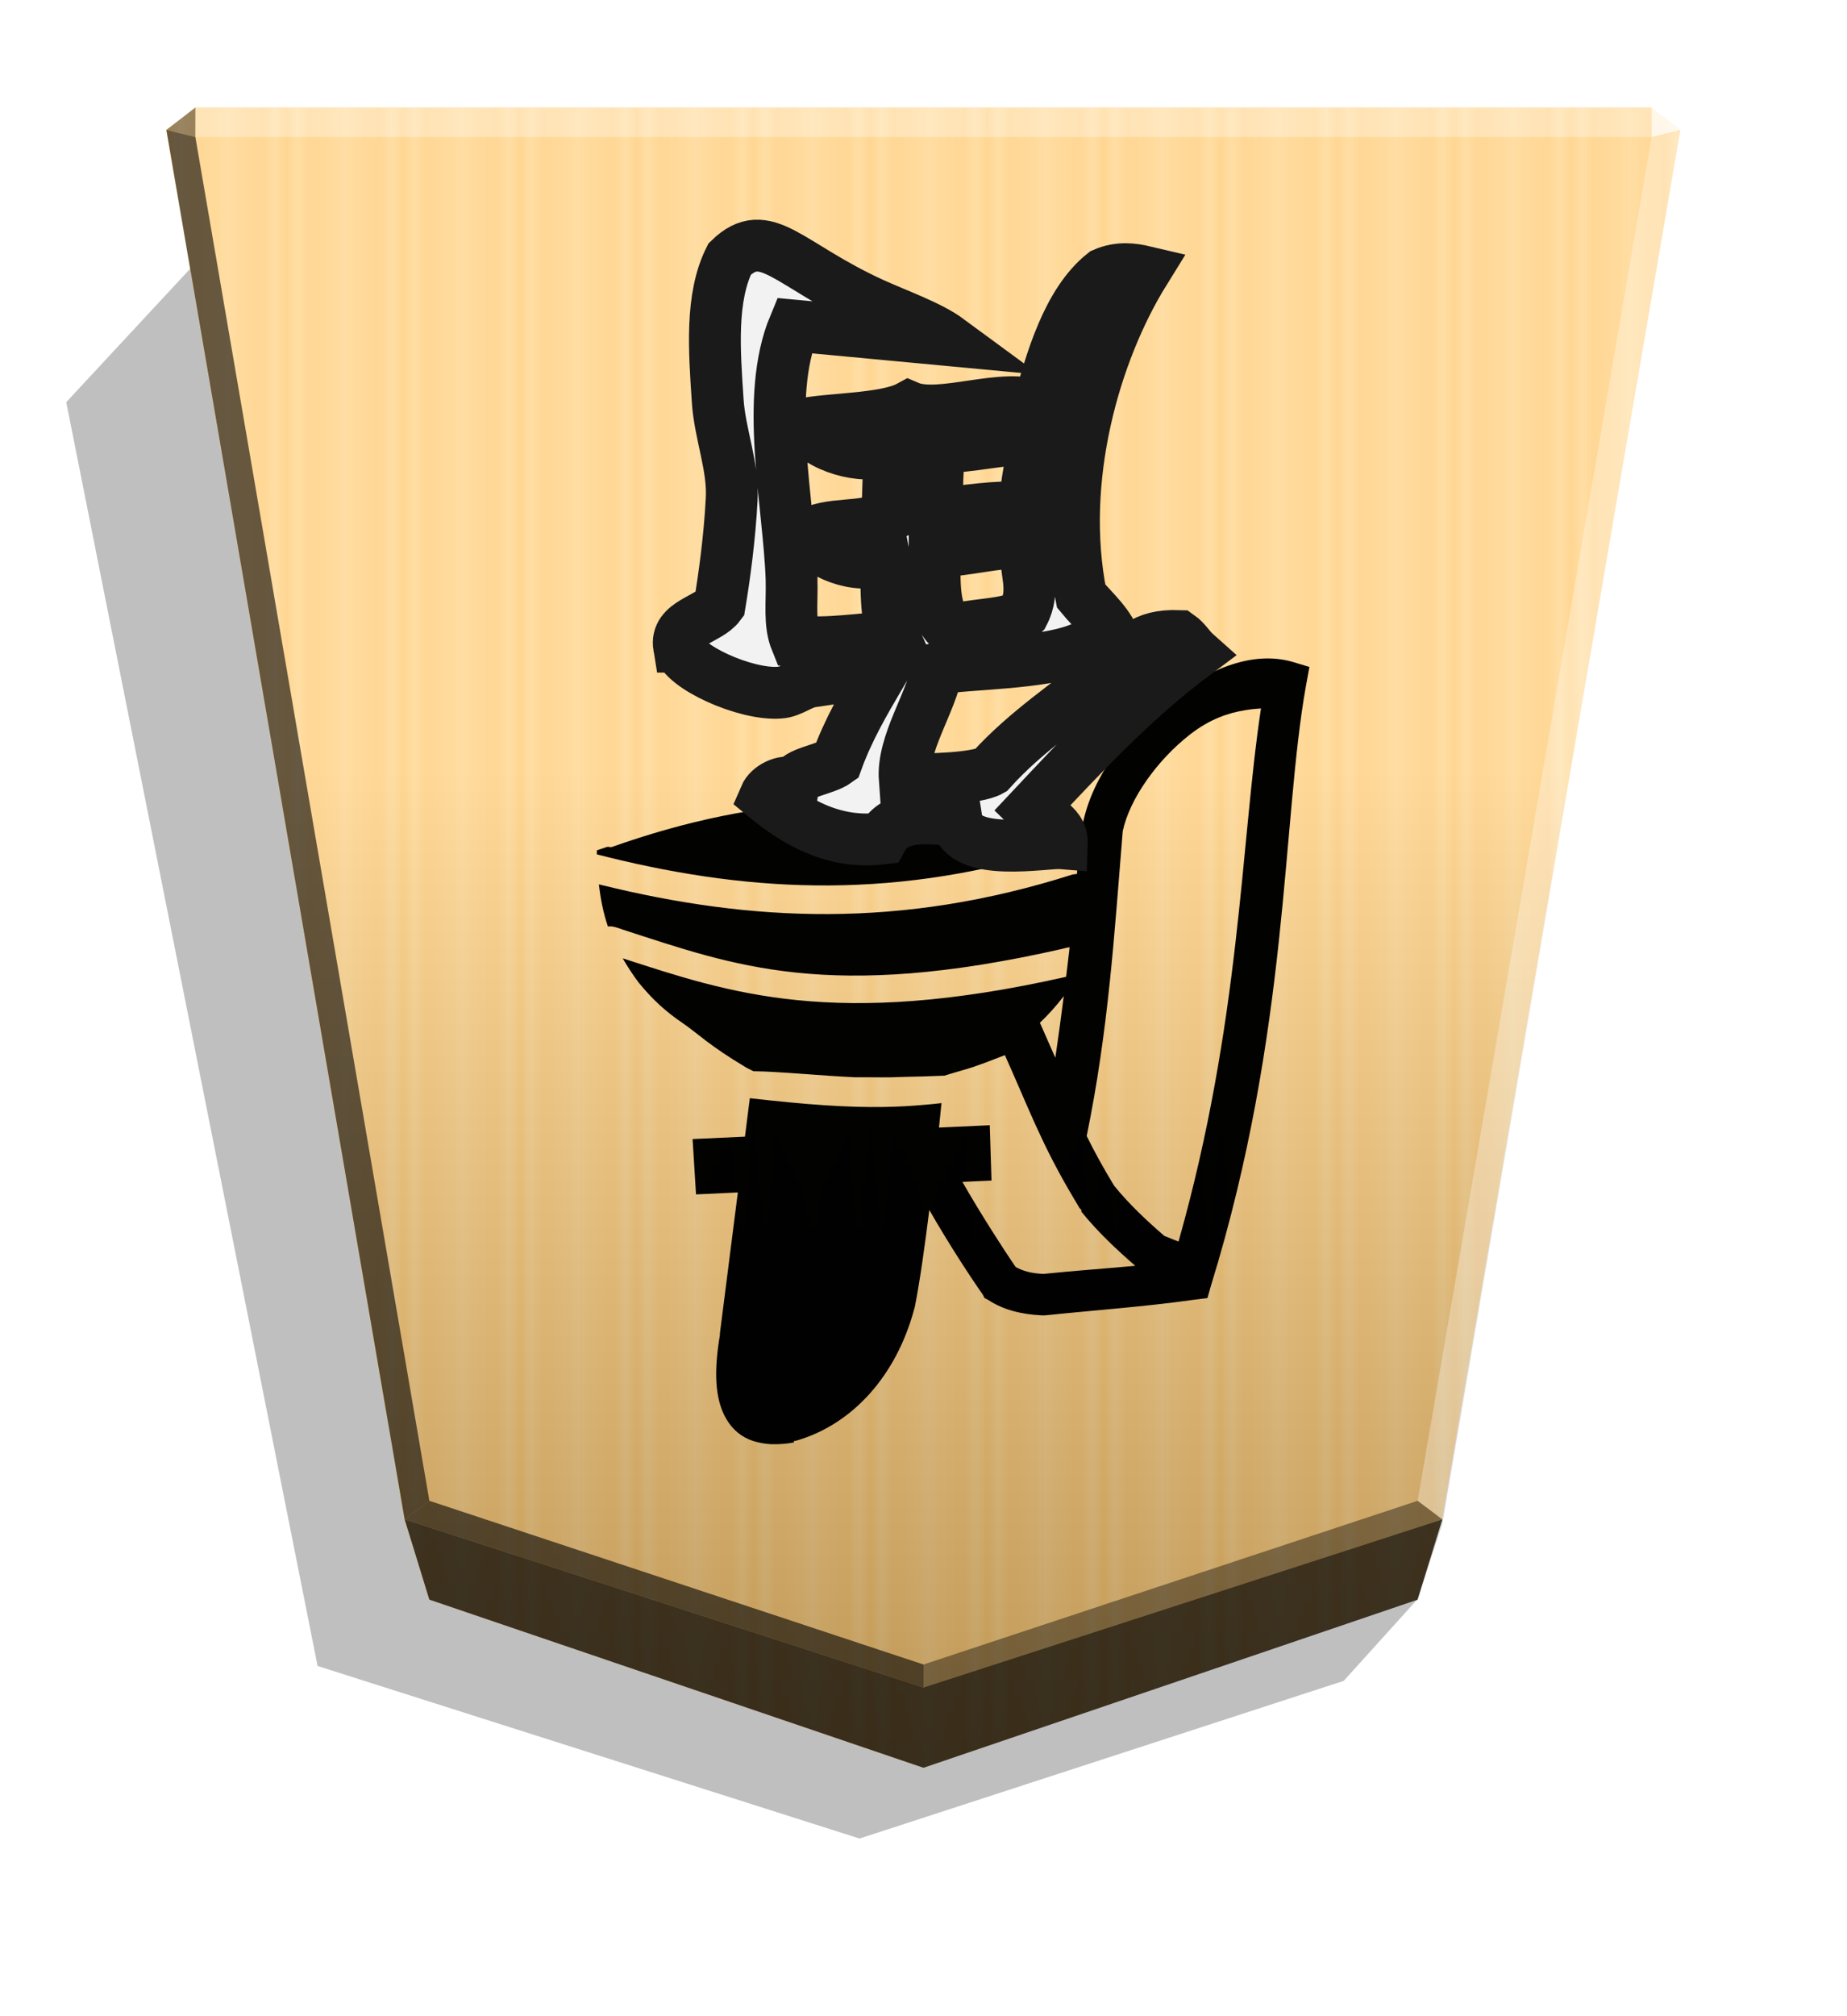<?xml version="1.0" encoding="UTF-8" standalone="no"?>
<svg
   width="498.898"
   height="544.252"
   viewBox="0 0 1320 1440"
   version="1.1"
   id="svg28"
   sodipodi:docname="1KA.svg"
   inkscape:version="1.3 (0e150ed6c4, 2023-07-21)"
   xmlns:inkscape="http://www.inkscape.org/namespaces/inkscape"
   xmlns:sodipodi="http://sodipodi.sourceforge.net/DTD/sodipodi-0.dtd"
   xmlns="http://www.w3.org/2000/svg"
   xmlns:svg="http://www.w3.org/2000/svg">
  <sodipodi:namedview
     id="namedview28"
     pagecolor="#ffffff"
     bordercolor="#666666"
     borderopacity="1.0"
     inkscape:showpageshadow="2"
     inkscape:pageopacity="0.0"
     inkscape:pagecheckerboard="0"
     inkscape:deskcolor="#d1d1d1"
     inkscape:zoom="0.41088502"
     inkscape:cx="-509.875"
     inkscape:cy="320.04087"
     inkscape:window-width="1916"
     inkscape:window-height="2022"
     inkscape:window-x="1910"
     inkscape:window-y="0"
     inkscape:window-maximized="0"
     inkscape:current-layer="svg28" />
  <style
     id="style1"><![CDATA[.B{color-interpolation-filters:sRGB}]]></style>
  <defs
     id="defs11">
    <linearGradient
       id="A"
       x1="-1430.769"
       y1="-77.47"
       x2="-1409.955"
       y2="-77.47"
       spreadMethod="reflect"
       gradientUnits="userSpaceOnUse">
      <stop
         offset="0"
         stop-color="#ffd285"
         id="stop1" />
      <stop
         offset=".232"
         stop-color="#ffcd79"
         id="stop2" />
      <stop
         offset=".616"
         stop-color="#ffca73"
         id="stop3" />
      <stop
         offset=".808"
         stop-color="#ffd386"
         id="stop4" />
      <stop
         offset="1"
         stop-color="#ffc86e"
         id="stop5" />
    </linearGradient>
    <filter
       id="B"
       x="-0.012"
       y="-0.01"
       width="1.024"
       height="1.021"
       class="B">
      <feGaussianBlur
         stdDeviation="2.441"
         id="feGaussianBlur5" />
    </filter>
    <linearGradient
       id="C"
       x1="-904.556"
       y1="-406.052"
       x2="-904.556"
       y2="184.159"
       gradientUnits="userSpaceOnUse">
      <stop
         offset="0"
         id="stop6" />
      <stop
         offset=".599"
         stop-color="#fff"
         id="stop7" />
    </linearGradient>
    <clipPath
       id="D">
      <path
         d="M1720.699 1071.423c-1.85 0-3.7.708-5.118 2.125l-3.45 3.45c-2.836 2.836-2.836 7.401 0 10.237l5.263 5.263 8.565 30.343c.771 2.729 3.59 5.545 6.319 6.315l10.886-10.889 54.405 54.405-54.405 54.405-10.886-10.889c-2.729.771-5.548 3.59-6.319 6.319l-8.562 30.337-5.266 5.266c-2.836 2.836-2.836 7.401 0 10.237l3.45 3.45c2.836 2.836 7.401 2.836 10.237 0l5.259-5.259 30.347-8.569c2.729-.771 5.545-3.586 6.315-6.315l-10.889-10.889 54.405-54.405 54.405 54.405-10.889 10.889c.771 2.729 3.586 5.545 6.315 6.315l30.347 8.569 5.259 5.259c2.836 2.836 7.401 2.836 10.237 0l3.45-3.45c2.836-2.836 2.836-7.401 0-10.237l-5.263-5.263-8.565-30.34c-.771-2.729-3.59-5.548-6.319-6.319l-10.886 10.889-54.405-54.405 54.405-54.405 10.886 10.889c2.729-.771 5.548-3.586 6.319-6.315l8.569-30.347 5.259-5.26c2.836-2.836 2.836-7.401 0-10.237l-1.725-1.725-1.725-1.725c-2.836-2.836-7.401-2.836-10.237 0l-5.266 5.266-30.34 8.565c-2.729.771-5.545 3.586-6.315 6.315l10.889 10.889-54.405 54.405-54.405-54.405 10.889-10.889c-.771-2.729-3.586-5.545-6.315-6.315l-30.34-8.565-5.266-5.266c-1.418-1.418-3.268-2.125-5.118-2.125zm90.556 101.246h.01l-.01.01-.01-.01z"
         opacity="1"
         fill="#000"
         fill-opacity="1"
         stroke-width="10.708"
         id="path7" />
    </clipPath>
    <filter
       id="E"
       x="-0.048"
       y="-0.048"
       width="1.096"
       height="1.096"
       class="B">
      <feGaussianBlur
         stdDeviation="4.05"
         id="feGaussianBlur7" />
    </filter>
    <clipPath
       id="F">
      <path
         d="M836.367 483.837c-2.099-12.596-41.988-30.651-63.402-28.972-7.558.42-13.436 6.298-20.994 7.138-9.237 1.26-33.171 5.458-42.408 3.779 10.077-17.215 20.154-34.43 27.292-54.165 7.558-5.458 25.613-7.138 26.872-13.856 7.138 2.099 15.955-2.519 18.475-8.398-18.895-15.536-42.828-30.231-73.899-26.452-8.398 15.116-26.033 13.436-47.027 11.337-3.779-23.933-56.264-13.436-66.341-14.276-.42 13.016 15.536 16.795 19.734 20.994-32.751 34.85-65.082 69.7-104.13 98.672 3.779 3.359 6.298 7.978 10.497 10.917 23.513.84 28.552-9.237 42.408-20.574 26.033-21.414 53.745-39.049 76.418-64.242 8.817-5.039 39.049-5.878 54.165-5.458 1.679 22.674-16.795 48.286-20.574 69.7-19.315 3.359-64.662 2.939-89.015 12.177-3.359-6.298-8.398-2.939-13.436-6.718-5.039 1.68-4.619 8.398-10.497 9.657 4.199 13.016 14.276 20.994 22.254 30.651 14.696 73.479-8.398 153.676-39.889 204.482 7.138 1.68 15.955 2.939 25.613-1.26 22.674-18.055 33.171-54.585 41.148-83.976 20.994 9.657 62.142-8.398 81.877 0 14.696-7.978 52.485-7.558 66.341-10.917-9.657-14.696-36.53-22.254-54.585-16.795.84-8.398 1.26-25.613 1.68-41.568 15.955-7.978 36.95-2.939 49.966-11.337-5.039-11.337-31.071-22.674-48.286-15.116-2.099-10.497.84-34.43-5.878-49.126 19.314-1.26 42.408-5.039 61.722-2.939 4.619 11.337 2.519 23.513 2.939 39.469 1.68 47.866 17.215 114.208-1.68 159.555-35.69-3.779-68.441-4.619-97.412-12.177 1.26.42.42 1.26-.42 2.519 10.077 2.099 18.475 5.458 27.292 9.657 7.978 3.779 13.436 10.077 20.994 13.856 8.398 4.199 19.734 5.458 28.552 10.077 2.099 1.26 2.519 5.458 4.619 6.718 14.696 10.077 45.347 27.712 57.104 11.337 12.177-24.353 9.657-57.524 7.558-89.015-1.26-20.994-10.077-41.988-8.818-62.562 1.26-24.353 4.619-48.706 7.558-66.341 7.138-9.657 28.132-11.337 25.613-26.452zM675.132 543.88c-22.254.42-38.629 6.718-57.524 5.039 1.26-17.215-6.718-28.552 1.679-44.507 6.718-7.138 35.69-6.298 44.087-10.497 13.436 8.817 11.757 30.231 11.757 49.966zm-1.679 23.093c.42 18.055 0 29.392-1.68 42.828-20.574-.42-36.949 5.458-58.783 4.619 0-13.016 5.458-27.712 4.619-42.828 18.475.84 39.049-2.099 55.844-4.619z"
         fill="#000"
         fill-opacity="1"
         stroke-width="20.833"
         id="path8" />
    </clipPath>
    <filter
       id="G"
       x="-0.052"
       y="-0.045"
       width="1.104"
       height="1.089"
       class="B">
      <feGaussianBlur
         stdDeviation="6.853"
         id="feGaussianBlur8" />
    </filter>
    <filter
       id="H"
       x="-0.079"
       y="-0.127"
       width="1.159"
       height="1.253"
       class="B">
      <feGaussianBlur
         stdDeviation=".752"
         id="feGaussianBlur9" />
    </filter>
    <filter
       id="I"
       x="-0.097"
       y="-0.141"
       width="1.194"
       height="1.283"
       class="B">
      <feGaussianBlur
         stdDeviation=".752"
         id="feGaussianBlur10" />
    </filter>
    <filter
       id="J"
       x="-0.215"
       y="-0.261"
       width="1.429"
       height="1.522"
       class="B">
      <feGaussianBlur
         stdDeviation=".752"
         id="feGaussianBlur11" />
    </filter>
    <linearGradient
       id="B-4"
       x1="660.031"
       y1="178.153"
       x2="660.029"
       y2="1149.083"
       gradientUnits="userSpaceOnUse"
       gradientTransform="rotate(180,-4.708,680.629)">
      <stop
         offset=".604"
         stop-color="#fff"
         id="stop6-7" />
      <stop
         offset="1"
         id="stop7-4" />
    </linearGradient>
    <linearGradient
       id="A-3"
       x1="228.547"
       y1="662.072"
       x2="270.281"
       y2="662.072"
       spreadMethod="reflect"
       gradientUnits="userSpaceOnUse"
       gradientTransform="rotate(180,-4.708,680.629)">
      <stop
         offset="0"
         stop-color="#ffd285"
         id="stop1-0" />
      <stop
         offset=".232"
         stop-color="#ffcd79"
         id="stop2-3" />
      <stop
         offset=".616"
         stop-color="#ffca73"
         id="stop3-7" />
      <stop
         offset=".808"
         stop-color="#ffd386"
         id="stop4-4" />
      <stop
         offset="1"
         stop-color="#ffc86e"
         id="stop5-5" />
    </linearGradient>
    <filter
       id="C-6"
       x="-0.011"
       y="-0.011"
       width="1.021"
       height="1.022"
       class="B">
      <feGaussianBlur
         stdDeviation="2.441"
         id="feGaussianBlur7-6" />
    </filter>
  </defs>
  <path
     style="mix-blend-mode:multiply"
     d="M-2681.73 217.274l26.181 28.949 172.576 56.161 193.177-61.463 89.581-450.194-45.894-49.39z"
     transform="matrix(-2.005 0 0 2.005 -4364.078 706.823)"
     opacity=".5"
     filter="url(#B)"
     id="path11" />
  <path
     d="M-1220.686-363.581l-176.123 60.03-8.809 28.459-84.914 494.898 10.349 7.986h518.995l10.348-7.986-84.914-495.039-8.809-28.459z"
     fill="url(#A)"
     transform="matrix(-2.005 0 0 -2.005 -1787.639 533.542)"
     id="path12" />
  <path
     d="M-905.02-407.213l-176.123 59.888-8.809 26.778-84.914 496.72 10.349 7.986h518.995l10.349-7.986-84.914-494.898-8.809-28.601z"
     opacity=".25"
     fill="url(#C)"
     transform="matrix(-2.005 0 0 -2.005 -1154.688 446.055)"
     style="mix-blend-mode:overlay"
     id="path13" />
  <path
     d="M139.629 97.854l.043-21.064-20.75 16.013 20.707 5.052zm891.185 987.285l-17.664-13.248L660 1188.821v16.402z"
     opacity=".4"
     id="path14" />
  <path
     d="M289.186 1085.139l17.664-13.248L660 1188.821v16.402z"
     opacity=".6"
     id="path15" />
  <path
     d="M289.186 1085.139l17.664-13.248L139.629 97.854l-20.707-5.052z"
     opacity=".6"
     id="path16" />
  <g
     fill="#fff"
     id="g19">
    <path
       d="M1030.814 1085.139l-17.664-13.248 167.221-974.037 20.707-5.052z"
       opacity=".3"
       id="path17" />
    <path
       d="M1180.371 97.854l-.043-21.064 20.75 16.013-20.707 5.052z"
       opacity=".8"
       id="path18" />
    <path
       d="M1180.371 97.854H139.629l.043-21.064h1040.656l.043 21.064z"
       opacity=".3"
       id="path19" />
  </g>
  <path
     d="M306.849 1142.487l-17.663-57.348L660 1205.223l370.814-120.084-17.663 57.348L660 1262.571l-353.151-120.084z"
     opacity=".7"
     id="path20" />
  <path
     id="path7652-8-3"
     style="color:#000000;font-style:normal;font-variant:normal;font-weight:normal;font-stretch:normal;font-size:medium;line-height:normal;font-family:sans-serif;font-variant-ligatures:normal;font-variant-position:normal;font-variant-caps:normal;font-variant-numeric:normal;font-variant-alternates:normal;font-variant-east-asian:normal;font-feature-settings:normal;font-variation-settings:normal;text-indent:0;text-align:start;text-decoration:none;text-decoration-line:none;text-decoration-style:solid;text-decoration-color:#000000;letter-spacing:normal;word-spacing:normal;text-transform:none;writing-mode:lr-tb;direction:ltr;text-orientation:mixed;dominant-baseline:auto;baseline-shift:baseline;text-anchor:start;white-space:normal;shape-padding:0;shape-margin:0;inline-size:0;clip-rule:nonzero;display:inline;overflow:visible;visibility:visible;opacity:0.99;isolation:auto;mix-blend-mode:normal;color-interpolation:sRGB;color-interpolation-filters:linearRGB;solid-color:#000000;solid-opacity:1;vector-effect:none;fill:#000000;fill-opacity:1;fill-rule:nonzero;stroke:none;stroke-width:39.389;stroke-linecap:butt;stroke-linejoin:miter;stroke-miterlimit:4;stroke-dasharray:none;stroke-dashoffset:0;stroke-opacity:1;color-rendering:auto;image-rendering:auto;shape-rendering:auto;text-rendering:auto;enable-background:accumulate;stop-color:#000000"
     d="m 551.869,1031.448 c 4.889,0.191 10.084,-0.224 15.591,-1.245 v -1.118 h 1.143 c 41.111,-11.694 72.016,-47.079 84.629,-93.672 0,0 0.457,-1.499 0.61,-2.261 3.693,-18.649 7.16,-43.884 10.318,-68.975 13.983,24.486 30.342,49.328 38.205,60.446 l 1.245,2.464 2.464,1.245 c 10.991,7.315 24.26,10.389 38.281,11.113 h 1.245 1.245 c 36.871,-3.823 71.166,-6.162 106.202,-11.113 l 9.878,-1.245 2.464,-8.644 c 56.302,-182.561 50.571,-331.406 67.921,-428.51 l 2.489,-13.586 -12.349,-3.724 c -29.847,-8.359 -62.061,6.533 -90.148,28.403 -28.087,21.869 -52.251,53.13 -59.275,86.443 h -1.245 v 1.245 c -0.244,2.964 -0.508,5.804 -0.762,8.748 -124.887,-37.918 -230.197,-29.561 -334.722,7.463 -1.118,0.406 -2.464,-0.406 -3.592,0 l -7.165,2.388 v 2.893 c 1.041,0.279 2.134,0.559 2.931,0.737 2.718,0.584 4.821,1.219 4.938,1.245 105.144,25.899 208.346,30.452 327.248,-7.409 2.083,-0.66 3.891,-0.991 5.509,-1.168 1.6,-0.166 3.043,-0.158 4.321,-0.116 -0.584,6.934 -1.194,13.873 -1.829,20.698 -0.864,0.102 -3.205,0.381 -3.063,0.356 -122.622,39.07 -229.595,33.92 -337.127,7.434 -0.406,-0.097 -1.041,-0.254 -1.473,-0.356 1.27,10.841 3.231,20.676 6.457,30.088 0.838,-0.028 1.727,-0.149 2.438,-0.078 3.084,0.305 5.471,1.448 8.644,2.464 78.741,25.377 146.306,51.581 313.665,13.584 0.762,-0.177 2.614,-0.762 5.235,-1.143 -0.787,7.059 -1.676,14.072 -2.515,21.097 -165.765,37.46 -240.905,11.428 -316.919,-13.21 3.267,5.621 6.942,11.321 11.41,17.328 10.196,12.421 19.22,20.574 31.066,28.674 11.844,8.1 19.253,16.284 46.18,32.249 l 2.388,1.194 2.388,1.194 c 19.007,0.244 46.838,3.139 72.949,4.348 3.899,0.03 7.95,-0.028 11.885,0 4.567,0.028 9.035,0.089 13.79,0 2.873,-0.044 5.908,-0.18 8.887,-0.279 9.439,-0.182 19.045,-0.457 28.982,-0.889 4.369,-1.346 8.791,-2.67 13.881,-4.13 10.955,-3.142 20.16,-7.038 29.355,-10.523 17.351,38.639 26.133,63.577 49.499,102.754 l 0.18,0.381 0.027,-0.063 c 1.27,2.108 2.337,4.039 3.696,6.238 l 1.245,1.245 v 1.245 c 11.897,14.666 25.143,27.036 38.538,38.654 -21.069,1.956 -42.784,3.47 -65.707,5.804 -9.091,-0.457 -14.541,-2.083 -19.759,-4.94 -7.737,-11.151 -24.92,-37.75 -38.089,-60.78 l 20.8,-0.965 -1.245,-39.516 -36.288,1.676 c 1.041,-9.748 1.168,-11.059 1.803,-17.47 -3.47,0.406 -6.863,0.711 -10.267,1.041 -0.028,0 -0.028,0 -0.038,0 -5.207,0.483 -10.368,0.864 -15.54,1.168 -4.981,0.279 -9.985,0.457 -15.024,0.533 -27.058,0.457 -56.003,-1.702 -96.116,-6.253 l -3.485,27.464 -37.433,1.727 2.464,39.517 29.881,-1.397 -12.827,100.747 v 1.118 c -4.082,24.341 -4.069,45.081 4.516,59.814 4.376,7.503 10.66,13.025 19.18,15.796 4.257,1.372 8.837,2.184 13.724,2.388 z M 842.263,886.733 c -2.311,-0.889 -6.035,-2.311 -10.239,-4.102 -12.758,-11.029 -25.082,-22.588 -35.812,-35.812 -8.098,-13.284 -14.221,-24.64 -19.591,-35.465 15.466,-75.048 19.748,-143.626 25.766,-217.689 4.826,-22.873 24.417,-50.667 48.161,-69.154 14.044,-10.932 27.256,-15.316 39.17,-17.254 3.967,-0.66 7.795,-1.067 11.463,-1.27 -14.648,96.68 -14.432,223.44 -58.915,380.744 z m -88.025,-131.298 h -0.028 l -11.011,-24.968 c 5.867,-5.585 11.577,-11.867 17.043,-19.025 -1.854,14.638 -3.828,29.267 -6.02,43.993 z"
     sodipodi:nodetypes="scccccccccccccccccccccccscccccsccccsccccsccccsccccssccccccccccccccccccscccccccccccssscccccsscccccccc" />
  <path
     d="m 485.313,461.867 c 2.378,14.271 47.572,34.728 71.834,32.825 8.563,-0.476 15.223,-7.136 23.786,-8.087 10.466,-1.428 37.583,-6.184 48.048,-4.282 -11.417,19.505 -22.834,39.009 -30.922,61.369 -8.563,6.184 -29.02,8.087 -30.446,15.699 -8.087,-2.378 -18.077,2.854 -20.932,9.515 21.408,17.602 48.524,34.252 83.728,29.97 9.515,-17.126 29.495,-15.223 53.282,-12.845 4.282,27.116 63.747,15.223 75.164,16.175 0.476,-14.747 -17.602,-19.029 -22.359,-23.786 37.107,-39.485 73.738,-78.97 117.979,-111.795 -4.282,-3.806 -7.136,-9.039 -11.893,-12.369 -26.64,-0.952 -32.349,10.466 -48.048,23.31 -29.495,24.262 -60.893,44.243 -86.582,72.786 -9.99,5.709 -44.243,6.66 -61.369,6.184 -1.902,-25.69 19.029,-54.708 23.31,-78.97 21.884,-3.806 73.262,-3.33 100.854,-13.797 3.806,7.136 9.515,3.33 15.223,7.611 5.709,-1.903 5.233,-9.515 11.893,-10.941 -4.757,-14.747 -16.175,-23.786 -25.214,-34.728 -16.651,-83.252 9.515,-174.115 45.194,-231.678 -8.087,-1.903 -18.077,-3.33 -29.02,1.428 -25.69,20.456 -37.583,61.845 -46.621,95.145 -23.786,-10.941 -70.407,9.515 -92.767,0 -16.651,9.039 -59.466,8.563 -75.164,12.369 10.941,16.651 41.388,25.214 61.845,19.029 -0.952,9.515 -1.428,29.02 -1.903,47.097 -18.077,9.039 -41.864,3.33 -56.611,12.845 5.709,12.845 35.203,25.69 54.708,17.126 2.378,11.893 -0.952,39.009 6.66,55.66 -21.883,1.428 -48.048,5.709 -69.931,3.33 -5.233,-12.845 -2.854,-26.64 -3.33,-44.718 -1.903,-54.232 -19.505,-129.398 1.903,-180.776 l 110.341,10.339 c -13.761,-10.127 -36.536,-17.984 -54.205,-26.037 -60.944,-27.776 -76.345,-57.01 -102.282,-31.874 -13.797,27.592 -10.941,65.175 -8.563,100.854 1.428,23.786 11.417,47.572 9.991,70.883 -1.428,27.592 -5.233,55.184 -8.563,75.164 -8.087,10.941 -31.874,12.845 -29.02,29.97 z m 182.679,-68.029 c 25.214,-0.476 43.767,-7.611 65.175,-5.709 -1.428,19.505 7.611,32.349 -1.903,50.426 -7.612,8.087 -40.437,7.136 -49.951,11.893 -15.223,-9.99 -13.321,-34.252 -13.321,-56.611 z m 1.902,-26.164 c -0.476,-20.456 0,-33.301 1.903,-48.524 23.31,0.476 41.863,-6.184 66.601,-5.233 0,14.747 -6.184,31.398 -5.233,48.524 -20.932,-0.952 -44.243,2.378 -63.271,5.233 z"
     id="path23"
     style="fill:#f2f2f2;stroke:#1a1a1a;stroke-width:37.042;stroke-linecap:round;stroke-dasharray:none;paint-order:stroke fill markers"
     sodipodi:nodetypes="cccccccccccccccccccccccccccccccccccscccccccccccccccc" />
</svg>
